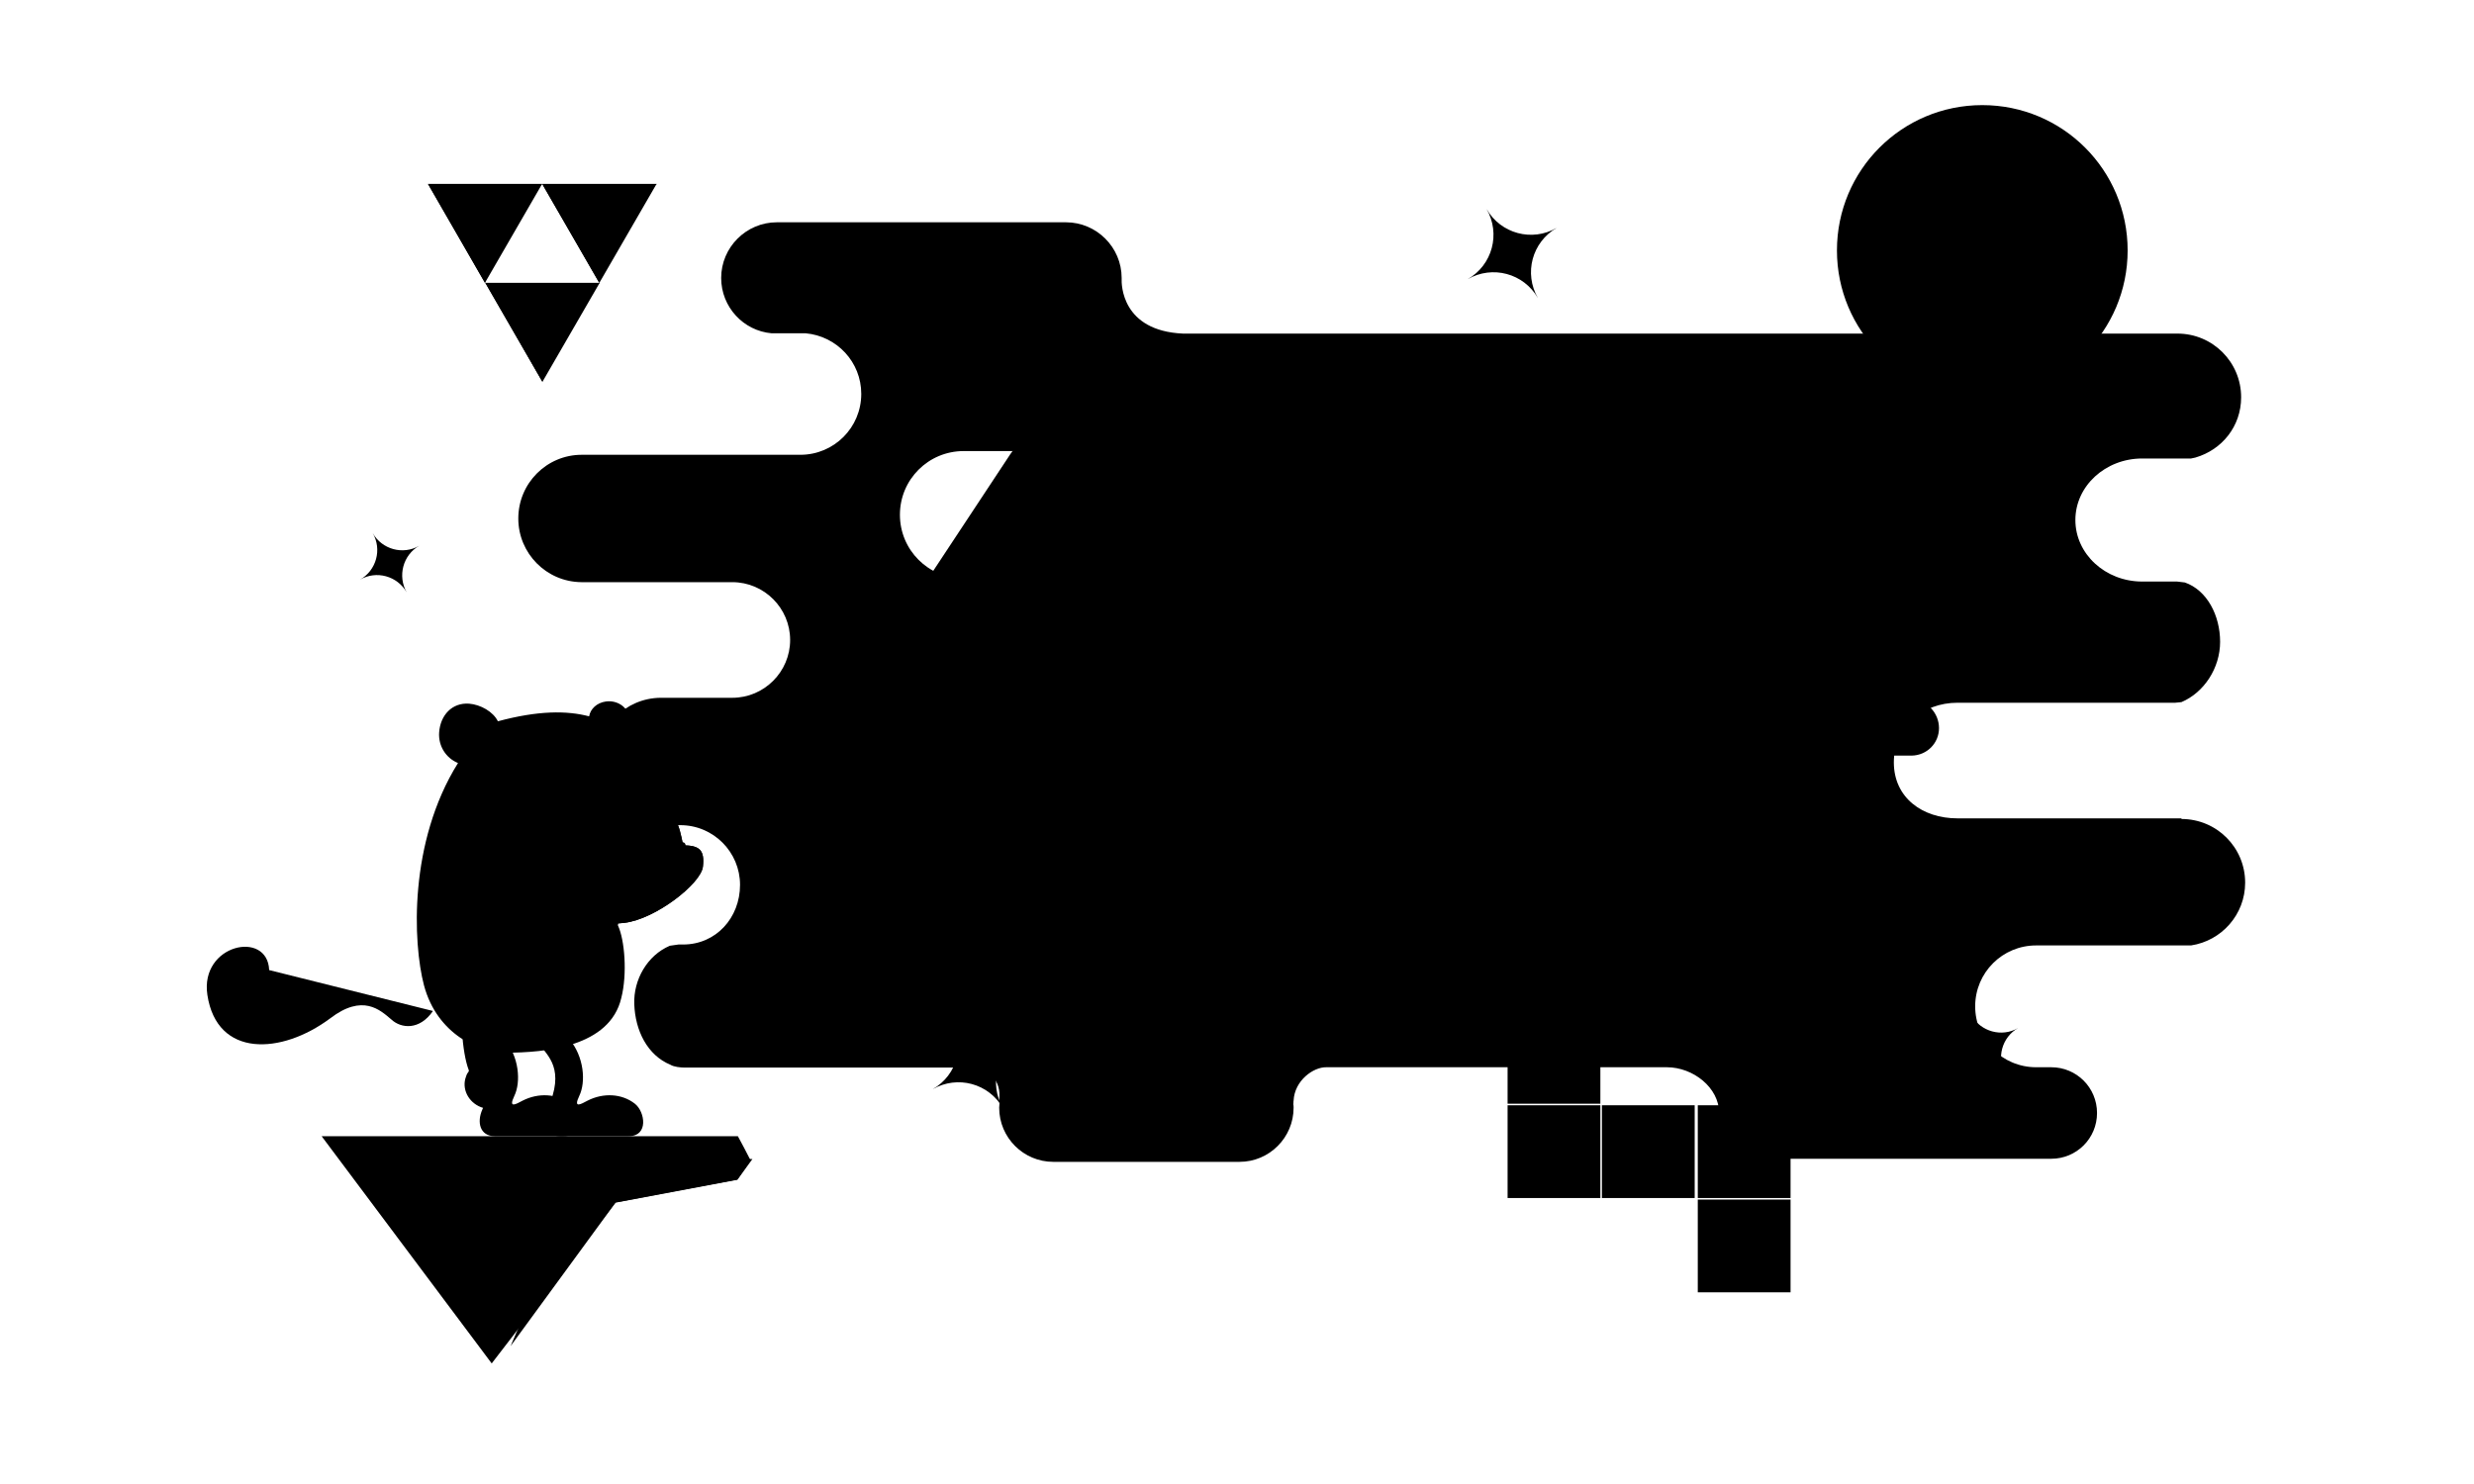 <svg id="monkey_404" viewBox="0 0 800 480">
<style type="text/css">
	  #monkey_404 {
  width: 800px;
  height: 480px;
  position: absolute;
  left: 50%;
  top: 50%;
  margin-left: -400px;
  margin-top: -240px;
}
#monkey_404 .st0 {
  fill: #E8EBED;
}
#monkey_404 .st1 {
  fill: #FFFFFF;
}
#monkey_404 .st2 {
  fill: none;
  stroke: #89949B;
  stroke-width: 3;
  stroke-linecap: round;
  stroke-linejoin: round;
  stroke-miterlimit: 10;
}
#monkey_404 .st3 {
  fill: #E8EBED;
  stroke: #89949B;
  stroke-width: 3;
  stroke-linecap: round;
  stroke-linejoin: round;
  stroke-miterlimit: 10;
}
#monkey_404 .st4 {
  fill: #FFFFFF;
  stroke: #89949B;
  stroke-width: 3;
  stroke-linecap: round;
  stroke-linejoin: round;
  stroke-miterlimit: 10;
}
#monkey_404 .st5 {
  fill: none;
  stroke: #89949B;
  stroke-width: 3;
  stroke-linecap: round;
  stroke-linejoin: round;
  stroke-miterlimit: 10;
}
#monkey_404 .st6 {
  fill: none;
  stroke: #89949B;
  stroke-width: 4;
  stroke-linecap: round;
  stroke-linejoin: round;
  stroke-miterlimit: 10;
}
#monkey_404 .st7 {
  fill: #FFFFFF;
  stroke: #89949B;
  stroke-width: 2;
  stroke-linecap: round;
  stroke-linejoin: round;
  stroke-miterlimit: 10;
}
#monkey_404 .st8 {
  fill: #89949B;
}
#monkey_404 .st9 {
  fill: #89949B;
}
#monkey_404 .st10 {
  fill: none;
  stroke: #89949B;
  stroke-width: 2;
  stroke-linecap: round;
  stroke-linejoin: round;
  stroke-miterlimit: 10;
}
#monkey_404 .st11 {
  fill: #FFFFFF;
}
#monkey_404 .st12 {
  fill: #FFFFFF;
  stroke: #8894A0;
  stroke-width: 3;
  stroke-linecap: round;
  stroke-linejoin: round;
  stroke-miterlimit: 10;
}
#monkey_404 .st13 {
  fill: #FFFFFF;
  stroke: #89949B;
  stroke-width: 3;
  stroke-linecap: round;
  stroke-linejoin: round;
  stroke-miterlimit: 10;
}
#monkey_404 .st14 {
  fill: none;
  stroke: #89949B;
  stroke-linecap: round;
  stroke-linejoin: round;
  stroke-miterlimit: 10;
}
#monkey_404 .st15 {
  fill: none;
  stroke: #89949B;
  stroke-linecap: round;
  stroke-linejoin: round;
  stroke-miterlimit: 10;
}
#monkey_404 #arm {
  -webkit-transform-origin: 155px 292px;
  -moz-transform-origin: 155px 292px;
  -ms-transform-origin: 155px 292px;
  -o-transform-origin: 155px 292px;
  transform-origin: 155px 292px;
  -webkit-transform: rotateZ(-2deg);
  -moz-transform: rotateZ(-2deg);
  -ms-transform: rotateZ(-2deg);
  -o-transform: rotateZ(-2deg);
  transform: rotateZ(-2deg);
}
#monkey_404 #monkey {
  -webkit-animation: monkey-breathe 3s infinite ease-in-out;
  -moz-animation: monkey-breathe 3s infinite ease-in-out;
  -o-animation: monkey-breathe 3s infinite ease-in-out;
  animation: monkey-breathe 3s infinite ease-in-out;
}
#monkey_404 #zelda,
#monkey_404 #tetris,
#monkey_404 #moon,
#monkey_404 #star_a,
#monkey_404 #star_b,
#monkey_404 #star_c,
#monkey_404 #star_d,
#monkey_404 #number_4,
#monkey_404 #number_4_2,
#monkey_404 #number_0,
#monkey_404 #sword {
  -webkit-animation: levitate 3s infinite ease-in-out;
  -moz-animation: levitate 3s infinite ease-in-out;
  -o-animation: levitate 3s infinite ease-in-out;
  animation: levitate 3s infinite ease-in-out;
}
#monkey_404 #zelda {
  -webkit-animation-delay: 0s;
  -moz-animation-delay: 0s;
  -o-animation-delay: 0s;
  animation-delay: 0s;
  -webkit-animation-duration: 3s;
  -moz-animation-duration: 3s;
  -o-animation-duration: 3s;
  animation-duration: 3s;
}
#monkey_404 #tetris {
  -webkit-animation-delay: 1s;
  -moz-animation-delay: 1s;
  -o-animation-delay: 1s;
  animation-delay: 1s;
  -webkit-animation-duration: 3s;
  -moz-animation-duration: 3s;
  -o-animation-duration: 3s;
  animation-duration: 3s;
}
#monkey_404 #moon {
  -webkit-animation-delay: 0.5s;
  -moz-animation-delay: 0.5s;
  -o-animation-delay: 0.5s;
  animation-delay: 0.5s;
  -webkit-animation-duration: 3s;
  -moz-animation-duration: 3s;
  -o-animation-duration: 3s;
  animation-duration: 3s;
}
#monkey_404 #star_a {
  -webkit-animation-delay: 0s;
  -moz-animation-delay: 0s;
  -o-animation-delay: 0s;
  animation-delay: 0s;
  -webkit-animation-duration: 3s;
  -moz-animation-duration: 3s;
  -o-animation-duration: 3s;
  animation-duration: 3s;
}
#monkey_404 #star_b {
  -webkit-animation-delay: 0.5s;
  -moz-animation-delay: 0.5s;
  -o-animation-delay: 0.5s;
  animation-delay: 0.5s;
  -webkit-animation-duration: 3s;
  -moz-animation-duration: 3s;
  -o-animation-duration: 3s;
  animation-duration: 3s;
}
#monkey_404 #star_c {
  -webkit-animation-delay: 1s;
  -moz-animation-delay: 1s;
  -o-animation-delay: 1s;
  animation-delay: 1s;
  -webkit-animation-duration: 3s;
  -moz-animation-duration: 3s;
  -o-animation-duration: 3s;
  animation-duration: 3s;
}
#monkey_404 #star_d {
  -webkit-animation-delay: 1.5s;
  -moz-animation-delay: 1.5s;
  -o-animation-delay: 1.5s;
  animation-delay: 1.5s;
  -webkit-animation-duration: 3s;
  -moz-animation-duration: 3s;
  -o-animation-duration: 3s;
  animation-duration: 3s;
}
#monkey_404 #number_4 {
  -webkit-animation-delay: 0s;
  -moz-animation-delay: 0s;
  -o-animation-delay: 0s;
  animation-delay: 0s;
  -webkit-animation-duration: 3s;
  -moz-animation-duration: 3s;
  -o-animation-duration: 3s;
  animation-duration: 3s;
}
#monkey_404 #number_4_2 {
  -webkit-animation-delay: 1s;
  -moz-animation-delay: 1s;
  -o-animation-delay: 1s;
  animation-delay: 1s;
  -webkit-animation-duration: 3s;
  -moz-animation-duration: 3s;
  -o-animation-duration: 3s;
  animation-duration: 3s;
}
#monkey_404 #number_0 {
  -webkit-animation-delay: 0.5s;
  -moz-animation-delay: 0.5s;
  -o-animation-delay: 0.5s;
  animation-delay: 0.5s;
  -webkit-animation-duration: 3s;
  -moz-animation-duration: 3s;
  -o-animation-duration: 3s;
  animation-duration: 3s;
}
#monkey_404 #sword {
  -webkit-animation-delay: 1.5s;
  -moz-animation-delay: 1.5s;
  -o-animation-delay: 1.5s;
  animation-delay: 1.5s;
  -webkit-animation-duration: 3s;
  -moz-animation-duration: 3s;
  -o-animation-duration: 3s;
  animation-duration: 3s;
}
#monkey_404 #eye_left {
  -webkit-transform-origin: 191px 257px;
  -moz-transform-origin: 191px 257px;
  -ms-transform-origin: 191px 257px;
  -o-transform-origin: 191px 257px;
  transform-origin: 191px 257px;
  -webkit-animation: blink-l 12s infinite ease-in-out;
  -moz-animation: blink-l 12s infinite ease-in-out;
  -o-animation: blink-l 12s infinite ease-in-out;
  animation: blink-l 12s infinite ease-in-out;
}
#monkey_404 #eye_right {
  -webkit-transform-origin: 205px 256px;
  -moz-transform-origin: 205px 256px;
  -ms-transform-origin: 205px 256px;
  -o-transform-origin: 205px 256px;
  transform-origin: 205px 256px;
  -webkit-animation: blink-r 12s infinite ease-in-out;
  -moz-animation: blink-r 12s infinite ease-in-out;
  -o-animation: blink-r 12s infinite ease-in-out;
  animation: blink-r 12s infinite ease-in-out;
}
lesshat-selector {
  -lh-property: 0; } 
@-webkit-keyframes arm-rotate{ 0% { -webkit-transform: rotateZ(-3deg);} 50% { -webkit-transform: rotateZ(6deg);}}
@-moz-keyframes arm-rotate{ 0% { -moz-transform: rotateZ(-3deg);} 50% { -moz-transform: rotateZ(6deg);}}
@-o-keyframes arm-rotate{ 0% { -o-transform: rotateZ(-3deg);} 50% { -o-transform: rotateZ(6deg);}}
@keyframes arm-rotate{ 0% {-webkit-transform: rotateZ(-3deg);-moz-transform: rotateZ(-3deg);-ms-transform: rotateZ(-3deg);transform: rotateZ(-3deg);} 50% {-webkit-transform: rotateZ(6deg);-moz-transform: rotateZ(6deg);-ms-transform: rotateZ(6deg);transform: rotateZ(6deg);}}
[not-existing] {
  zoom: 1;
}
lesshat-selector {
  -lh-property: 0; } 
@-webkit-keyframes monkey-breathe{ 0% { -webkit-transform: translate3d(0,0,0);} 50% { -webkit-transform: translate3d(0,1px,0);}}
@-moz-keyframes monkey-breathe{ 0% { -moz-transform: translate3d(0,0,0);} 50% { -moz-transform: translate3d(0,1px,0);}}
@-o-keyframes monkey-breathe{ 0% { -o-transform: translate3d(0,0,0);} 50% { -o-transform: translate3d(0,1px,0);}}
@keyframes monkey-breathe{ 0% {-webkit-transform: translate3d(0,0,0);-moz-transform: translate3d(0,0,0);-ms-transform: translate3d(0,0,0);transform: translate3d(0,0,0);} 50% {-webkit-transform: translate3d(0,1px,0);-moz-transform: translate3d(0,1px,0);-ms-transform: translate3d(0,1px,0);transform: translate3d(0,1px,0);}}
[not-existing] {
  zoom: 1;
}
lesshat-selector {
  -lh-property: 0; } 
@-webkit-keyframes levitate{ 0% { -webkit-transform: translate3d(0,0,0);} 50% { -webkit-transform: translate3d(0,5px,0);}}
@-moz-keyframes levitate{ 0% { -moz-transform: translate3d(0,0,0);} 50% { -moz-transform: translate3d(0,5px,0);}}
@-o-keyframes levitate{ 0% { -o-transform: translate3d(0,0,0);} 50% { -o-transform: translate3d(0,5px,0);}}
@keyframes levitate{ 0% {-webkit-transform: translate3d(0,0,0);-moz-transform: translate3d(0,0,0);-ms-transform: translate3d(0,0,0);transform: translate3d(0,0,0);} 50% {-webkit-transform: translate3d(0,5px,0);-moz-transform: translate3d(0,5px,0);-ms-transform: translate3d(0,5px,0);transform: translate3d(0,5px,0);}}
[not-existing] {
  zoom: 1;
}
lesshat-selector {
  -lh-property: 0; } 
@-webkit-keyframes star{ 0% { -webkit-transform: translate3d(0,0,0) rotateZ(0deg);} 50% { -webkit-transform: translate3d(0,5px,0) rotateZ(180deg);}}
@-moz-keyframes star{ 0% { -moz-transform: translate3d(0,0,0) rotateZ(0deg);} 50% { -moz-transform: translate3d(0,5px,0) rotateZ(180deg);}}
@-o-keyframes star{ 0% { -o-transform: translate3d(0,0,0) rotateZ(0deg);} 50% { -o-transform: translate3d(0,5px,0) rotateZ(180deg);}}
@keyframes star{ 0% {-webkit-transform: translate3d(0,0,0) rotateZ(0deg);-moz-transform: translate3d(0,0,0) rotateZ(0deg);-ms-transform: translate3d(0,0,0) rotateZ(0deg);transform: translate3d(0,0,0) rotateZ(0deg);} 50% {-webkit-transform: translate3d(0,5px,0) rotateZ(180deg);-moz-transform: translate3d(0,5px,0) rotateZ(180deg);-ms-transform: translate3d(0,5px,0) rotateZ(180deg);transform: translate3d(0,5px,0) rotateZ(180deg);}}
[not-existing] {
  zoom: 1;
}
lesshat-selector {
  -lh-property: 0; } 
@-webkit-keyframes blink-l{ 0% { -webkit-transform: rotateX(0deg); } 2% { -webkit-transform: rotateX(80deg); } 4%,20% { -webkit-transform: rotateX(0deg); } 22% { -webkit-transform: rotateX(80deg); } 24%,30% { -webkit-transform: rotateX(0deg); } 32% { -webkit-transform: rotateX(80deg); } 34%,70% { -webkit-transform: rotateX(0deg); } 72% { -webkit-transform: rotateX(80deg); } 74%,100% { -webkit-transform: rotateX(0deg); }}
@-moz-keyframes blink-l{ 0% { -moz-transform: rotateX(0deg); } 2% { -moz-transform: rotateX(80deg); } 4%,20% { -moz-transform: rotateX(0deg); } 22% { -moz-transform: rotateX(80deg); } 24%,30% { -moz-transform: rotateX(0deg); } 32% { -moz-transform: rotateX(80deg); } 34%,70% { -moz-transform: rotateX(0deg); } 72% { -moz-transform: rotateX(80deg); } 74%,100% { -moz-transform: rotateX(0deg); }}
@-o-keyframes blink-l{ 0% { -o-transform: rotateX(0deg); } 2% { -o-transform: rotateX(80deg); } 4%,20% { -o-transform: rotateX(0deg); } 22% { -o-transform: rotateX(80deg); } 24%,30% { -o-transform: rotateX(0deg); } 32% { -o-transform: rotateX(80deg); } 34%,70% { -o-transform: rotateX(0deg); } 72% { -o-transform: rotateX(80deg); } 74%,100% { -o-transform: rotateX(0deg); }}
@keyframes blink-l{ 0% {-webkit-transform: rotateX(0deg);-moz-transform: rotateX(0deg);-ms-transform: rotateX(0deg);transform: rotateX(0deg); } 2% {-webkit-transform: rotateX(80deg);-moz-transform: rotateX(80deg);-ms-transform: rotateX(80deg);transform: rotateX(80deg); } 4%,20% {-webkit-transform: rotateX(0deg);-moz-transform: rotateX(0deg);-ms-transform: rotateX(0deg);transform: rotateX(0deg); } 22% {-webkit-transform: rotateX(80deg);-moz-transform: rotateX(80deg);-ms-transform: rotateX(80deg);transform: rotateX(80deg); } 24%,30% {-webkit-transform: rotateX(0deg);-moz-transform: rotateX(0deg);-ms-transform: rotateX(0deg);transform: rotateX(0deg); } 32% {-webkit-transform: rotateX(80deg);-moz-transform: rotateX(80deg);-ms-transform: rotateX(80deg);transform: rotateX(80deg); } 34%,70% {-webkit-transform: rotateX(0deg);-moz-transform: rotateX(0deg);-ms-transform: rotateX(0deg);transform: rotateX(0deg); } 72% {-webkit-transform: rotateX(80deg);-moz-transform: rotateX(80deg);-ms-transform: rotateX(80deg);transform: rotateX(80deg); } 74%,100% {-webkit-transform: rotateX(0deg);-moz-transform: rotateX(0deg);-ms-transform: rotateX(0deg);transform: rotateX(0deg); }}
[not-existing] {
  zoom: 1;
}
lesshat-selector {
  -lh-property: 0; } 
@-webkit-keyframes blink-r{ 0% { -webkit-transform: rotateX(0deg); } 2% { -webkit-transform: rotateX(80deg); } 4%,30% { -webkit-transform: rotateX(0deg); } 32% { -webkit-transform: rotateX(80deg); } 34%,50% { -webkit-transform: rotateX(0deg); } 52% { -webkit-transform: rotateX(80deg); } 54%,100% { -webkit-transform: rotateX(0deg); } }
@-moz-keyframes blink-r{ 0% { -moz-transform: rotateX(0deg); } 2% { -moz-transform: rotateX(80deg); } 4%,30% { -moz-transform: rotateX(0deg); } 32% { -moz-transform: rotateX(80deg); } 34%,50% { -moz-transform: rotateX(0deg); } 52% { -moz-transform: rotateX(80deg); } 54%,100% { -moz-transform: rotateX(0deg); } }
@-o-keyframes blink-r{ 0% { -o-transform: rotateX(0deg); } 2% { -o-transform: rotateX(80deg); } 4%,30% { -o-transform: rotateX(0deg); } 32% { -o-transform: rotateX(80deg); } 34%,50% { -o-transform: rotateX(0deg); } 52% { -o-transform: rotateX(80deg); } 54%,100% { -o-transform: rotateX(0deg); } }
@keyframes blink-r{ 0% {-webkit-transform: rotateX(0deg);-moz-transform: rotateX(0deg);-ms-transform: rotateX(0deg);transform: rotateX(0deg); } 2% {-webkit-transform: rotateX(80deg);-moz-transform: rotateX(80deg);-ms-transform: rotateX(80deg);transform: rotateX(80deg); } 4%,30% {-webkit-transform: rotateX(0deg);-moz-transform: rotateX(0deg);-ms-transform: rotateX(0deg);transform: rotateX(0deg); } 32% {-webkit-transform: rotateX(80deg);-moz-transform: rotateX(80deg);-ms-transform: rotateX(80deg);transform: rotateX(80deg); } 34%,50% {-webkit-transform: rotateX(0deg);-moz-transform: rotateX(0deg);-ms-transform: rotateX(0deg);transform: rotateX(0deg); } 52% {-webkit-transform: rotateX(80deg);-moz-transform: rotateX(80deg);-ms-transform: rotateX(80deg);transform: rotateX(80deg); } 54%,100% {-webkit-transform: rotateX(0deg);-moz-transform: rotateX(0deg);-ms-transform: rotateX(0deg);transform: rotateX(0deg); } }
[not-existing] {
  zoom: 1;
}
</style>
<path id="cloud" class="st0" d="M658.4,345.2c-10.9,0-19.7-8.8-19.7-19.7c0-10.9,8.8-19.7,19.7-19.7h50.1c9.9-1.5,17.5-10,17.5-20.3
	c0-11.4-9.2-20.6-20.6-20.6v-0.2H633c-11.4,0-20.6-6.7-20.6-18.1c0-11.4,9.2-19.3,20.6-19.3h70.4l2-0.2c7.3-3.1,12.5-11,12.5-19.5
	c0-8.5-4.2-16.7-11.4-19.2l-2.5-0.3h-11.3c-11.9,0-21.6-8.9-21.6-19.9c0-11,9.7-19.9,21.6-19.9h15.8l1.4-0.3
	c8.6-2.5,14.8-10.1,14.8-19.5c0-11.4-9.2-20.6-20.6-20.6h-1.2h-69.2H382.5c-19.8-0.9-19.9-15.9-19.8-17.8c0-0.1,0-0.1,0-0.2
	c0-9.9-8.1-18-18-18h-93.5c-9.9,0-18,8.1-18,18c0,9.4,7.2,17.1,16.3,17.9h9.3c0.2,0,0,0,0.6,0l0.5,0l0.4,0l0.2,0
	c10.1,0.9,18,9.3,18,19.6c0,10.9-8.8,19.7-19.7,19.7h-70.7c-11.3,0-20.5,9.2-20.5,20.6c0,11.3,9.1,20.5,20.4,20.6h48.8
	c10.3,0,18.7,8.4,18.7,18.7c0,10.3-8.4,18.7-18.7,18.7h-23.2c-11.3,0.1-20.4,9.2-20.4,20.6c0,11.3,9.2,20.5,20.5,20.6h6.3
	c10.7,0,19.3,8.7,19.3,19.3c0,10.7-7.8,19.3-18.4,19.3l-1.5,0l-2.8,0.4c-7.3,3.1-11.8,11-11.5,18.9c0.3,8.5,4.2,16.5,11.7,19.6
	c1.1,0.7,3.4,0.9,4.4,0.9h4.5H296h19.7c3.9,0.5,8.2,4.2,7.4,10.4c0,0.4,0,0.8,0.1,1.1c0,0.5-0.1,1-0.1,1.5c0,9.7,7.9,17.5,17.5,17.5
	h60.2c9.7,0,17.5-7.9,17.5-17.5c0-0.4,0-0.8-0.1-1.2c0.1-0.3,0-0.7,0.1-1.1c0.3-6.5,6.4-10.9,10.6-10.8h110.1
	c8.5,0,16.9,6.6,16.9,14.8c0,8.2,6.6,14.8,14.8,14.8h92.6c8.2,0,14.8-6.6,14.8-14.8c0-8.2-6.6-14.8-14.8-14.8 M332.8,187.1h-21.2
	c-11.4,0-20.6-9.2-20.6-20.6c0-11.4,9.2-20.6,20.6-20.6h21.2c11.4,0,20.6,9.2,20.6,20.6C353.3,177.9,344.1,187.1,332.8,187.1z"></path>
<g id="zelda">
<path id="zelda_dark_shadow" class="st0" d="M156.9,91.5l-18.5-32l18.5,10.7L156.9,91.5z M193.8,70.2l-18.5-10.7l18.5,32
		L193.8,70.2z M175.4,102.2l-18.5-10.7l18.5,32L175.4,102.2z"></path>
<path id="zelda_light_shadow" class="st0" d="M175.4,59.5l-18.5,10.7l-18.5-10.7H175.4z M175.4,59.5l18.5,10.7l18.5-10.7H175.4z
		 M156.9,91.5l18.5,10.7l18.5-10.7H156.9z"></path>
<path id="zelda_highlight" class="st1" d="M150.6,66.6h12.5l-6.3,10.8L150.6,66.6z M193.8,77.4l6.3-10.8h-12.5L193.8,77.4z
		 M175.4,109.4l6.3-10.8h-12.5L175.4,109.4z"></path>
<path id="zelda_stroke" class="st2" d="M138.4,59.5h36.9l-18.5,32L138.4,59.5z M193.8,91.5l18.5-32h-36.9L193.8,91.5z M175.4,123.5
		l18.5-32h-36.9L175.4,123.5z"></path>
</g>
<path id="rock_shade" class="st0" d="M243.3,374.9H140.1c-1.7,0-2.1,2.5-0.4,2.9l44.7,12.6l-19.3,45l34-46.5l39.4-7.4L243.3,374.9z"></path>
<path id="rock" class="st5" d="M104,367.5h134.6c1.9,3.5,2.3,4.3,4.1,7.8l-4.3,6.3L199,389l-40,52"></path>
<path id="foot_back" class="st3" d="M187.3,354.5c2.2-4.5,1.6-12.8-3.3-18.5l-9.3,2c2.2,3.5,8.3,7.7,2.3,20.8 c-1.9,4.2-0.8,8.7,4,8.7h22.3c6.5,0,5.3-7.9,2-10.5c-4.2-3.3-10.2-3.6-15.3-1C187.9,357.1,185.3,358.7,187.3,354.5z"></path>
<path id="foot_front" class="st4" d="M166.3,354.5c2.2-4.5,1.6-12.8-3.3-18.5l-9.3,2c2.2,3.5,8.3,7.7,2.3,20.8 c-1.9,4.2-0.8,8.7,4,8.7h22.3c6.5,0,5.3-7.9,2-10.5c-4.2-3.3-10.2-3.6-15.3-1C166.9,357.1,164.3,358.7,166.3,354.5z"></path>
<g id="monkey">
<path id="face_1_" class="st4" d="M213.7,245.2c0,0-6-2.9-11,0.2c-4.6,2.8-9.4,1.7-14,0c-4.6-1.7-16-5.1-19.2,2.6
		c-2,3.8-2.3,9.7,3.8,16.3c-0.9,10.1-2.9,37.9,28.6,34.2c10.1-1.2,24.8-12.7,25.4-18.2s-1.2-6.8-6.4-6.9
		c-1.3-6.5-2.4-12.6-10.8-11.4c-3.9,0.2,7.5,0,8.1-7.5C218.6,247.8,213.7,245.2,213.7,245.2z"></path>
<path id="body" class="st4" d="M199.8,299.3l9-55.5c0,0-2.1-3.6-7.2-7.1c1.4-1.2,2.2-3.1,1.8-5c-0.6-3.1-3.9-5.3-7.5-4.8
		c-2.9,0.4-5,2.4-5.4,4.8l0,0c-7.2-1.9-16.5-1.9-29.5,1.6c-1.5-3.1-5.6-5.4-9.3-5.7c-5.5-0.4-9.3,3.7-9.7,9.3
		c-0.3,4.4,2.2,8.3,6.1,9.9c-16,25.6-14.6,58.2-11,71.9c4.3,16.1,18.2,21.8,26.3,21.8c13,0,33.8-1.9,37.5-17.7
		C202.9,315,202,303.9,199.8,299.3z"></path>
<path id="tail" class="st6" d="M87.037,313.773C86.539,300.708,64.577,305.406,67.057,321.812C70.155,342.198,90.99,341.14,106.735,329.415C117.29,321.321,122.919,326.683,126.547,329.755C129.705,332.706,135.7,333.3,140,327"></path>
<path id="face" class="st7" d="M213.7,245.2c0,0-6-2.9-11,0.2c-4.6,2.8-9.4,1.7-14,0c-4.6-1.7-16-5.1-19.2,2.6
		c-2,3.8-2.3,9.7,3.8,16.3c-0.9,10.1-2.9,37.9,28.6,34.2c10.1-1.2,24.8-12.7,25.4-18.2s-1.2-6.8-6.4-6.9
		c-1.3-6.5-2.4-12.6-10.8-11.4c-3.9,0.2,7.5,0,8.1-7.5C218.6,247.8,213.7,245.2,213.7,245.2z"></path>
<path id="mouth" class="st8" d="M201.6,281.5c0,0,0.2-0.3,0.5-0.8c0.1-0.3,0.4-0.6,0.6-0.9c0.2-0.4,0.6-0.7,0.9-1.1
		c0.4-0.4,0.8-0.8,1.2-1.2c0.5-0.4,0.9-0.8,1.5-1.2c0.5-0.4,1.1-0.7,1.7-1.1c0.6-0.3,1.2-0.6,1.9-0.9c0.6-0.3,1.3-0.5,1.9-0.7
		c0.7-0.2,1.3-0.4,1.9-0.5c0.6-0.2,1.3-0.3,1.8-0.4c0.6-0.1,1.2-0.1,1.7-0.2c0.5-0.1,1-0.1,1.4-0.1c0.4,0,0.8,0,1.1,0c0.6,0,1,0,1,0
		c0.6,0,1,0.5,1,1s-0.5,1-1,1c0,0,0,0,0,0l-0.1,0c0,0-0.3,0-0.9,0c-0.3,0-0.6,0-1,0c-0.4,0-0.8,0-1.3,0c-0.5,0-1,0-1.6,0.1
		c-0.6,0.1-1.1,0.1-1.7,0.3c-0.6,0.1-1.2,0.3-1.8,0.4c-0.6,0.2-1.2,0.4-1.8,0.6c-0.6,0.2-1.2,0.5-1.8,0.8c-0.6,0.3-1.1,0.6-1.6,0.9
		c-0.5,0.3-1,0.7-1.4,1c-0.4,0.3-0.8,0.7-1.2,1c-0.3,0.4-0.7,0.7-0.9,1c-0.2,0.3-0.5,0.5-0.6,0.8c-0.3,0.5-0.5,0.8-0.5,0.8
		c-0.2,0.2-0.5,0.3-0.7,0.1C201.6,282.1,201.5,281.8,201.6,281.5z"></path>
<path id="nose_hole" class="st9" d="M213.2,266.3c0.6,0,1,0.5,0.9,1.1c0,0.6-0.5,1-1.1,0.9c-0.6,0-1-0.5-0.9-1.1
		C212.1,266.6,212.6,266.2,213.2,266.3z"></path>
<path id="nose_hole_1_" class="st9" d="M208.1,266.9c0.6,0,1,0.5,0.9,1.1c0,0.6-0.5,1-1.1,0.9c-0.6,0-1-0.5-0.9-1.1
		C207.1,267.3,207.6,266.9,208.1,266.9z"></path>
<path id="eye_right" class="st9" d="M205,253.5c1.1,0.1,1.9,1,1.9,2.1c-0.1,1.1-1,1.9-2.1,1.9c-1.1-0.1-1.9-1-1.9-2.1
		C203,254.3,203.9,253.4,205,253.5z"></path>
<path id="eye_left" class="st9" d="M191.5,254.6c1.4,0.1,2.4,1.3,2.3,2.7c-0.1,1.4-1.3,2.4-2.7,2.3c-1.4-0.1-2.4-1.3-2.3-2.7
		C188.9,255.6,190.1,254.5,191.5,254.6z"></path>
<path id="mongkey_shadow_1_" class="st0" d="M209.1,281c0.9-0.9,9.4-2.6,12-3c2.4-0.4-1.6,4.1-5,5S208.2,282,209.1,281z
		 M143.6,237.1c-0.3,3.6,1.8,7,5.2,8.4c0.4,0.2,0.7,0.5,0.8,0.9c0.1,0.4,0.1,0.9-0.2,1.2c-15.1,24.2-14.7,56.3-10.8,70.8
		c4,15.2,17.1,20.7,24.8,20.7c8.9,0,16.1-1,21.8-2.9c-67.5,2.2-35-81.7-33.3-87.3c0.2-0.8,1.2-4.4,1-5c-0.6-1.6-3.5-0.2-6-4
		c-2.9-4.5,1.2-9.2,2.6-10.6C146.3,230.1,143.9,233,143.6,237.1z M201.7,297.5c7.8-0.9,17.9-8,22.3-13.3
		c-27.4,14.7-44.4,3.1-50.1-9.8c0.3,5.9,1.6,12.6,5.9,17.3C184.4,296.7,191.8,298.7,201.7,297.5z M208.6,261.2
		c-5.7,0.8-8.6-1.1-11.6,1.8c-2.8,2.7-7.7,4.6-3.8,4.1c3.9-0.6,10.1-3.4,16.8-4.1c0,0,0,0,0,0l-0.5,0c-0.2,0-0.3,0-0.4,0
		c-0.5,0-1-0.4-1-0.9C208.2,261.9,208.2,261.5,208.6,261.2z M198.4,300c0-0.1,0-0.1-0.1-0.2c-0.7,0-1.4,0.1-2,0.1
		c-7.8,0-13.9-2.3-18-6.8c-7.7-8.4-6.6-22.5-6.1-28.4c-5.6-6.2-5.6-11.5-4.6-15c-2,2.3-4.8,8.5,2.1,16.1c-3.9,6.4-5.4,26.5,9.2,36.2
		c7.2,4.8,16.6,5.3,20.8,2.8C199.5,302.9,199,301.2,198.4,300z"></path>
<path id="belly" class="st10" d="M189.1,304c6.2,3,8.1,11.5,5.9,19c-2.3,7.4-9.8,10-16,7c-6.2-3-7.6-10.4-5.3-17.8
		S182.9,301.1,189.1,304z"></path>
<path id="belly_button" class="st8" d="M191.2,322.3c0-0.1-0.1-0.2-0.2-0.2l-1.9-1.4l1-1.9c0.1-0.1,0.1-0.2,0-0.3
		c-0.1-0.2-0.4-0.4-0.7-0.3c-0.2,0-0.4,0.2-0.5,0.3l-0.9,1.7l-1.6-1.2c-0.2-0.1-0.3-0.1-0.5-0.1c-0.4,0.1-0.5,0.4-0.5,0.6
		c0,0.1,0.1,0.2,0.2,0.2l1.8,1.3l-1.1,2.1c-0.1,0.1-0.1,0.2,0,0.3c0.1,0.3,0.4,0.4,0.7,0.4c0.2,0,0.3-0.1,0.4-0.3l1-1.9l1.7,1.3
		c0.1,0.1,0.3,0.1,0.5,0.1C191.1,322.8,191.3,322.5,191.2,322.3z"></path>
<g id="monkey_arm">
<path id="arm" class="st4" d="M164.3,344.1c-0.9-0.3-1.8-0.2-2.5,0.2c-0.3-0.2-0.6-0.3-0.9-0.4c-0.8-0.3-1.5-0.5-2.3-0.5
			c-0.1,0-0.2-0.1-0.3-0.3c-2.4-11.4-1.1-27.6,0.3-43.8c0-0.1,1.2-5.7-2.6-7.2c-5.2-2.1-5.5,2.5-5.5,2.7c-0.5,4.8-3.6,39,1.1,51.4
			c0,0.1,0,0.2,0,0.3c-0.4,0.5-0.7,1-0.9,1.7c-1.5,3.9,0.7,8.3,4.8,9.9c4.1,1.6,8.7-0.3,10.1-4.2c0.5-1.3,0.6-2.7,0.3-4
			c0-0.1,0-0.2,0.1-0.2c0.5-0.7,0.9-1.6,0.5-2.9C166.2,345.5,165.4,344.4,164.3,344.1z"></path>
<g id="armpit">
<path id="armpit_mask" class="st11" d="M165,296c0-4.3-1.8-10.8-6-12c-12.5-3.5-12.4,11.1-12.4,11.1s10.8-1.4,16.7,9.6
				C163.3,304.6,165,300.3,165,296z"></path>
<path id="armpit_line" class="st8" d="M163.9,295.6c0,0-0.3-0.2-0.8-0.5c-0.2-0.2-0.5-0.3-0.9-0.5c-0.3-0.2-0.8-0.4-1.2-0.6
				c-0.5-0.2-0.9-0.5-1.5-0.6c-0.5-0.2-1.1-0.4-1.7-0.6c-0.6-0.1-1.2-0.3-1.9-0.4c-0.7-0.1-1.3-0.2-2-0.2c-0.7,0-1.3,0-2,0.1
				c-0.7,0-1.3,0.2-1.9,0.3c-1.2,0.3-2.4,0.6-3.3,1c-0.9,0.4-1.7,0.8-2.2,1.1c-0.3,0.2-0.5,0.3-0.6,0.4c-0.1,0.1-0.2,0.1-0.2,0.1
				c-0.4,0.3-0.5,0.9-0.2,1.3c0.3,0.5,0.9,0.6,1.4,0.3l0,0c0,0,0.1,0,0.2-0.1c0.1-0.1,0.3-0.2,0.5-0.3c0.3-0.2,0.8-0.4,1.3-0.7
				c0.1,0,0.3,0,0.5,0c0.5,0,1.3,0.1,2.2,0.2c0.4,0.1,0.9,0.2,1.4,0.3c0.5,0.1,1,0.3,1.6,0.4c0.5,0.2,1.1,0.4,1.6,0.6
				c0.6,0.2,1.1,0.5,1.6,0.8c0.6,0.3,1,0.6,1.5,1c0.5,0.3,0.9,0.7,1.4,1.1c0.4,0.4,0.8,0.8,1.2,1.1c0.4,0.4,0.7,0.8,1,1.1
				c0.3,0.4,0.6,0.7,0.8,1c0.2,0.3,0.4,0.6,0.6,0.8c0.3,0.5,0.5,0.7,0.5,0.7l0,0c0.1,0.2,0.4,0.3,0.6,0.2c0.2-0.1,0.3-0.4,0.2-0.7
				c0,0-0.2-0.3-0.4-0.8c-0.1-0.3-0.3-0.6-0.5-0.9c-0.2-0.4-0.4-0.7-0.7-1.1c-0.3-0.4-0.6-0.9-0.9-1.3c-0.4-0.4-0.7-0.9-1.2-1.4
				c-0.5-0.4-0.9-0.9-1.4-1.3c-0.5-0.4-1-0.8-1.6-1.2c-0.6-0.4-1.1-0.7-1.8-1c-0.6-0.3-1.2-0.5-1.8-0.8c-0.5-0.2-1-0.3-1.5-0.4
				c0.1,0,0.2,0,0.3-0.1c0.6-0.1,1.2-0.1,1.8-0.2c0.6-0.1,1.2,0,1.8,0c0.6,0,1.2,0.2,1.7,0.2c0.6,0.1,1.1,0.3,1.6,0.4
				c0.5,0.1,1,0.3,1.4,0.5c0.4,0.2,0.8,0.3,1.2,0.5c0.3,0.2,0.6,0.3,0.9,0.4c0.5,0.2,0.8,0.4,0.8,0.4l0,0c0.2,0.1,0.5,0,0.6-0.2
				C164.2,296,164.1,295.7,163.9,295.6z"></path>
</g>
</g>
</g>
<g id="tetris">
<path id="tetris_stroke" class="st12" d="M487.5,357.5h30v30h-30V357.5z"></path>
<path class="st0" d="M516,359l-4.5,5.4c-0.3,0.4-0.5,0.8-0.5,1.3V380c0,0.6-0.4,1-1,1h-14.3c-0.5,0-0.9,0.2-1.3,0.5L489,386h27V359
		z"></path>
<path id="tetris_stroke_2_" class="st12" d="M487.5,327h30v30h-30V327z"></path>
<path class="st0" d="M516,328.5l-4.5,5.4c-0.3,0.4-0.5,0.8-0.5,1.3v14.3c0,0.6-0.4,1-1,1h-14.3c-0.5,0-0.9,0.2-1.3,0.5l-5.4,4.5h27
		V328.5z"></path>
<path id="tetris_stroke_1_" class="st12" d="M518,357.5h30v30h-30V357.5z"></path>
<path class="st0" d="M546.5,359l-4.5,5.4c-0.3,0.4-0.5,0.8-0.5,1.3V380c0,0.6-0.4,1-1,1h-14.3c-0.5,0-0.9,0.2-1.3,0.5l-5.4,4.5h27
		V359z"></path>
<path id="tetris_stroke_3_" class="st12" d="M549,357.5h30v30h-30V357.5z"></path>
<path class="st0" d="M577.5,359l-4.5,5.4c-0.3,0.4-0.5,0.8-0.5,1.3V380c0,0.6-0.4,1-1,1h-14.3c-0.5,0-0.9,0.2-1.3,0.5l-5.4,4.5h27
		V359z"></path>
<path id="tetris_stroke_4_" class="st12" d="M549,388h30v30h-30V388z"></path>
<path class="st0" d="M577.5,389.5l-4.5,5.4c-0.3,0.4-0.5,0.8-0.5,1.3v14.3c0,0.6-0.4,1-1,1h-14.3c-0.5,0-0.9,0.2-1.3,0.5l-5.4,4.5
		h27V389.5z"></path>
</g>
<g id="stars">
<path id="star_a" class="st4" d="M652.6,332.5c-5.3,3.1-12.1,1.2-15.1-4.1l-1.4-2.4l1.4,2.4c3.1,5.3,1.2,12.1-4.1,15.1l-2.4,1.4
		l2.4-1.4c5.3-3.1,12.1-1.2,15.1,4.1l1.4,2.4l-1.4-2.4C645.5,342.3,647.3,335.5,652.6,332.5l2.4-1.4L652.6,332.5z"></path>
<path id="star_b" class="st4" d="M503.4,73.7c-8,4.6-18.1,1.9-22.7-6.1l-2.1-3.6l2.1,3.6c4.6,8,1.9,18.1-6.1,22.7l-3.6,2.1l3.6-2.1
		c8-4.6,18.1-1.9,22.7,6.1l2.1,3.6l-2.1-3.6C492.7,88.4,495.4,78.3,503.4,73.7l3.6-2.1L503.4,73.7z"></path>
<path id="star_c" class="st4" d="M330.4,335.7c-8,4.6-18.1,1.9-22.7-6.1l-2.1-3.6l2.1,3.6c4.6,8,1.9,18.1-6.1,22.7l-3.6,2.1
		l3.6-2.1c8-4.6,18.1-1.9,22.7,6.1l2.1,3.6l-2.1-3.6C319.7,350.4,322.4,340.3,330.4,335.7l3.6-2.1L330.4,335.7z"></path>
<path id="star_d" class="st4" d="M135.6,176.5c-5.3,3.1-12.1,1.2-15.1-4.1l-1.4-2.4l1.4,2.4c3.1,5.3,1.2,12.1-4.1,15.1l-2.4,1.4
		l2.4-1.4c5.3-3.1,12.1-1.2,15.1,4.1l1.4,2.4l-1.4-2.4C128.5,186.3,130.3,179.5,135.6,176.5l2.4-1.4L135.6,176.5z"></path>
</g>
<g id="moon">
<path id="moon_body" class="st4" d="M641,34c26,0,47,21,47,47s-21,47-47,47s-47-21-47-47S615,34,641,34z"></path>
<path id="moon_shades" class="st0" d="M622.5,55.9c1.3,2.3,0,5.8-3.1,7.7c-3,2-6.6,1.7-7.9-0.6c-1.3-2.3,0-5.8,3.1-7.7
		C617.6,53.3,621.1,53.6,622.5,55.9z M628.8,94.1c-4.1-6.1-11.6-9-16.7-6.4c-5.1,2.6-5.9,9.6-1.7,15.7c4.1,6.1,11.6,9,16.7,6.4
		C632.2,107.2,632.9,100.2,628.8,94.1z M644.5,109c-3.6,0-6.5,2.2-6.5,5s2.9,5,6.5,5s6.5-2.2,6.5-5S648.1,109,644.5,109z
		 M645.7,95.8c-2.3-1.2-5-0.5-6,1.4c-1,2,0,4.5,2.3,5.7c2.3,1.2,5,0.5,6-1.4C649,99.6,648,97,645.7,95.8z M686.5,81
		c0-25.1-20.4-45.5-45.5-45.5c-16.1,0-30.2,8.4-38.3,21c7.9-5.9,17.7-9.5,28.3-9.5c26,0,47,21,47,47c0,6.3-1.3,12.3-3.5,17.8
		C681.9,103.6,686.5,92.8,686.5,81z"></path>
</g>
<g id="number_4">
<path id="number_4_outline" class="st13" d="M379.5,235.5c0-4.9-3.9-9.1-8.7-9.1h-11.4v-72.5c0-9.1-8.5-15.7-17.6-15
		c-6,0-11.8,3.1-15.1,8l-52.7,79.8c-1.2,2.1-2.1,4.5-2.1,6.6c0,6.6,5,11.1,10.3,11.1H339v24.3c0,5.6,4.3,10.1,9.9,10.1
		c6,0,10.5-4.5,10.5-10.1v-24.3h11.4C375.6,244.3,379.5,240.4,379.5,235.5z M339,226.4h-45.5l45.5-67.8V226.4z"></path>
<path id="number_4_inner_lines" class="st14" d="M349,158v109.2 M345.9,147c-5.6,0-10.9,2.8-14,7.2l-47.1,69.5
		c-1.2,1.9-3.3,4.3-3.6,5.8c-0.8,4.6,2.3,5.5,7.3,5.5H340 M359.5,235H379 M342,232l-4,7 M345,232l-4,7 M358,232l-4,7 M361,232l-4,7"></path>
<path id="number_4_dots" class="st9" d="M349,266c1.6,0,2.9,1.3,2.9,2.9c0,1.6-1.3,2.9-2.9,2.9c-1.6,0-2.9-1.3-2.9-2.9
		C346.1,267.3,347.4,266,349,266z M349,155.1c1.6,0,2.9,1.3,2.9,2.9s-1.3,2.9-2.9,2.9c-1.6,0-2.9-1.3-2.9-2.9S347.4,155.1,349,155.1
		z M344.4,144.6c1.6,0,2.9,1.3,2.9,2.9c0,1.6-1.3,2.9-2.9,2.9c-1.6,0-2.9-1.3-2.9-2.9C341.4,145.9,342.7,144.6,344.4,144.6z"></path>
</g>
<g id="number_4_2">
<path id="number_4_outline_2" class="st13" d="M627,235.5c0-4.9-3.9-9.1-8.7-9.1h-11.4v-72.5c0-9.1-8.5-15.7-17.6-15
		c-6,0-11.8,3.1-15.1,8l-52.7,79.8c-1.2,2.1-2.1,4.5-2.1,6.6c0,6.6,5,11.1,10.3,11.1h56.7v24.3c0,5.6,4.3,10.1,9.9,10.1
		c6,0,10.5-4.5,10.5-10.1v-24.3h11.4C623.1,244.3,627,240.4,627,235.5z M586.5,226.4H541l45.5-67.8V226.4z"></path>
<path id="number_4_inner_lines_2" class="st14" d="M596.5,158v109.2 M593.3,147c-5.6,0-10.9,2.8-14,7.2l-47.1,69.5
		c-1.2,1.9-3.3,4.3-3.6,5.8c-0.8,4.6,2.3,5.5,7.3,5.5h51.5 M607,235h19.5 M589.5,232l-4,7 M592.5,232l-4,7 M605.5,232l-4,7
		 M608.5,232l-4,7"></path>
<path id="number_4_dots_2" class="st9" d="M596.5,266c1.6,0,2.9,1.3,2.9,2.9c0,1.6-1.3,2.9-2.9,2.9c-1.6,0-2.9-1.3-2.9-2.9
		C593.6,267.3,594.9,266,596.5,266z M596.5,155.1c1.6,0,2.9,1.3,2.9,2.9s-1.3,2.9-2.9,2.9c-1.6,0-2.9-1.3-2.9-2.9
		S594.9,155.1,596.5,155.1z M591.8,144.6c1.6,0,2.9,1.3,2.9,2.9c0,1.6-1.3,2.9-2.9,2.9c-1.6,0-2.9-1.3-2.9-2.9
		C588.9,145.9,590.2,144.6,591.8,144.6z"></path>
</g>
<g id="number_0">
<path id="number_0_outline" class="st13" d="M502,208.9c0-34-15.9-70.9-54-70.9c-38.3,0-54,36.9-54,70.9s15.7,71.1,54,71.1
		C486.1,280,502,242.9,502,208.9z M481.1,208.9c0,26.8-8.7,53-33.1,53c-24.6,0-33.1-26.2-33.1-53c0-26.8,8.5-52.8,33.1-52.8
		C472.4,156.1,481.1,182.1,481.1,208.9z"></path>
<path id="number_0_inner_lines" class="st15" d="M487.2,175.7c-6.7-16.8-19.3-29.4-39.2-29.4c-32,0-45.1,32.5-45.1,62.4
		s13.1,62.6,45.1,62.6c31.8,0,44.1-32.6,44.1-62.6 M487.5,172c3,0,5.5,2.5,5.5,5.5c0,3-2.5,5.5-5.5,5.5c-3,0-5.5-2.5-5.5-5.5
		C482,174.5,484.5,172,487.5,172z M492.5,202c3,0,5.5,2.5,5.5,5.5c0,3-2.5,5.5-5.5,5.5c-3,0-5.5-2.5-5.5-5.5
		C487,204.5,489.5,202,492.5,202z"></path>
<path id="number_0_dots" class="st9" d="M492.5,205c1.4,0,2.5,1.1,2.5,2.5c0,1.4-1.1,2.5-2.5,2.5c-1.4,0-2.5-1.1-2.5-2.5
		C490,206.1,491.1,205,492.5,205z M487.5,175c1.4,0,2.5,1.1,2.5,2.5c0,1.4-1.1,2.5-2.5,2.5c-1.4,0-2.5-1.1-2.5-2.5
		C485,176.1,486.1,175,487.5,175z M448.1,143.4c1.6,0,2.9,1.3,2.9,2.9c0,1.6-1.3,2.9-2.9,2.9c-1.6,0-2.9-1.3-2.9-2.9
		C445.1,144.7,446.4,143.4,448.1,143.4z M448.1,268.3c1.6,0,2.9,1.3,2.9,2.9c0,1.6-1.3,2.9-2.9,2.9c-1.6,0-2.9-1.3-2.9-2.9
		C445.1,269.6,446.4,268.3,448.1,268.3z"></path>
</g>
<g id="sword">
<path id="sword_handle" class="st4" d="M444.6,196.6l0.6-0.8c1.5-2,1.8-4.3,3.8-2.8l8.9,6.8c2,1.5,2.4,4.3,0.9,6.3l-0.6,0.8
		c-1.5,2-4.3,2.4-6.3,0.9L443,201C441,199.5,443.1,198.5,444.6,196.6z"></path>
<path id="sword_handle_line" class="st14" d="M453.9,197c2,1.5,2.4,4.3,0.9,6.3l-0.6,0.8c-1.5,2-4.3,2.4-6.3,0.9"></path>
<path id="sword_hilt" class="st4" d="M432.5,197.1l10.6-13.9c1.6-2.2,4.7-2.6,6.9-0.9c2.2,1.6,2.6,4.7,0.9,6.9l-10.6,13.9
		c-1.6,2.2-4.7,2.6-6.9,0.9C431.2,202.4,430.8,199.3,432.5,197.1z"></path>
<polygon id="sword_blade" class="st13" points="437,199 446,187.3 387.3,138.9 366.3,136.7 372.2,154 	"></polygon>
<polygon id="sword_blade_shadow" class="st0" points="436.7,197 440.3,192.3 369,138.5 368.5,138.4 373.5,153 	"></polygon>
</g>
<desc>Created with Snap</desc><defs></defs></svg>